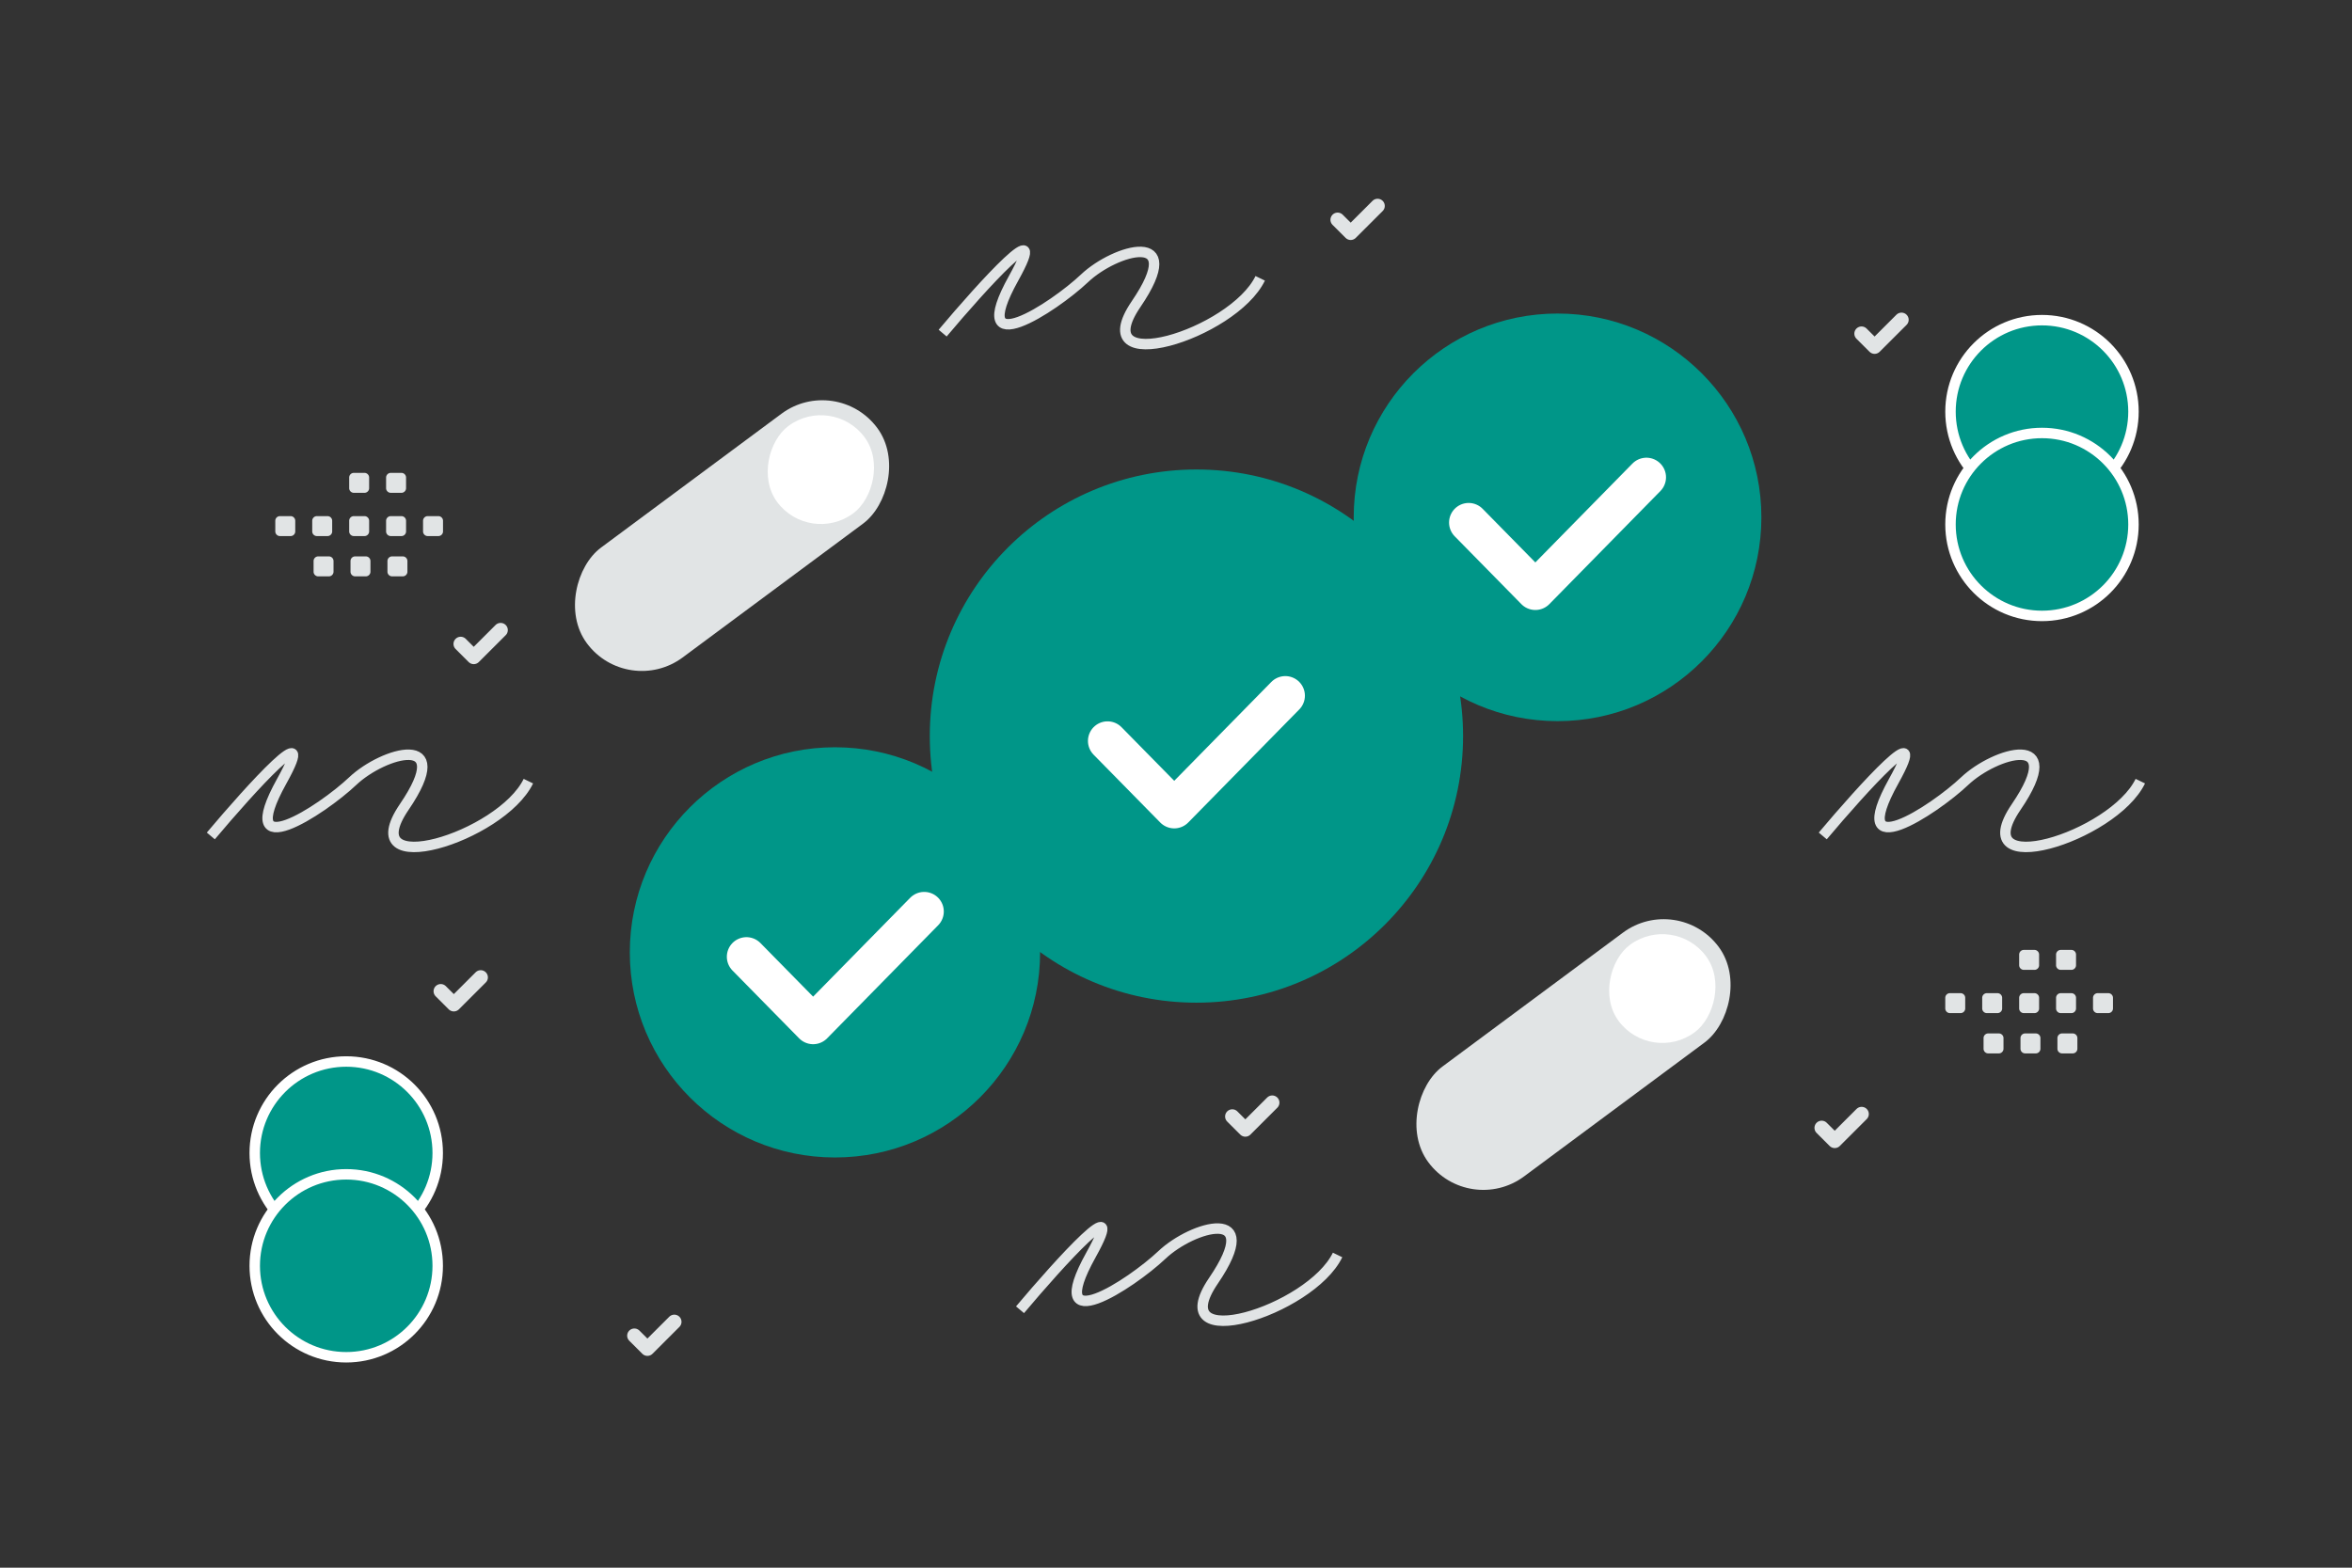 <svg width="900" height="600" viewBox="0 0 900 600" fill="none" xmlns="http://www.w3.org/2000/svg"><rect x="0" y="0" width="900" height="600" fill="#333333" stroke="none"/><path fill="transparent" d="M0 0h900v600H0z"/><path fill-rule="evenodd" clip-rule="evenodd" d="M596 276c-43.076 0-78-34.924-78-78s34.924-78 78-78 78 34.924 78 78-34.924 78-78 78z" fill="#009688"/><path d="m630.007 182.676-42.503 43.286-25.518-25.968" stroke="#fff" stroke-width="15" stroke-linecap="round" stroke-linejoin="round"/><path fill-rule="evenodd" clip-rule="evenodd" d="M457.817 383.751c-56.348 0-102.032-45.685-102.032-102.032 0-56.347 45.684-102.032 102.032-102.032 56.347 0 102.032 45.685 102.032 102.032 0 56.347-45.685 102.032-102.032 102.032z" fill="#009688"/><path d="m491.827 266.26-42.503 43.286-25.518-25.968" stroke="#fff" stroke-width="15" stroke-linecap="round" stroke-linejoin="round"/><path fill-rule="evenodd" clip-rule="evenodd" d="M319.5 443c-43.352 0-78.5-35.148-78.5-78.5s35.148-78.5 78.5-78.5 78.5 35.148 78.5 78.5-35.148 78.5-78.5 78.5z" fill="#009688"/><path d="m353.648 348.86-42.504 43.287-25.518-25.968" stroke="#fff" stroke-width="15" stroke-linecap="round" stroke-linejoin="round"/><rect x="320.069" y="142.74" width="52.381" height="138.341" rx="26.191" transform="rotate(53.426 320.069 142.74)" fill="#E1E4E5"/><rect x="318.422" y="150.615" width="41.636" height="41.636" rx="20.818" transform="rotate(53.426 318.422 150.615)" fill="#fff"/><rect x="642.047" y="341.354" width="52.381" height="138.341" rx="26.191" transform="rotate(53.426 642.047 341.354)" fill="#E1E4E5"/><rect x="640.4" y="349.23" width="41.636" height="41.636" rx="20.818" transform="rotate(53.426 640.4 349.23)" fill="#fff"/><path d="M697.487 319.94c15.215-18.093 41.944-47.618 27.14-20.971-18.504 33.308 15.421 11.102 27.14 0 11.72-11.103 39.476-19.122 19.738 9.869-19.738 28.99 37.009 11.719 47.495-9.869M80.672 319.94c15.214-18.093 41.943-47.618 27.14-20.971-18.505 33.308 15.42 11.102 27.139 0 11.72-11.103 39.477-19.122 19.739 9.869-19.739 28.99 37.008 11.719 47.494-9.869m188.129 202.315c15.215-18.093 41.943-47.618 27.14-20.972-18.505 33.308 15.42 11.103 27.14 0 11.719-11.102 39.476-19.121 19.738 9.869-19.738 28.991 37.009 11.72 47.495-9.869m-151.12-352.818c15.215-18.093 41.944-47.618 27.14-20.972-18.505 33.308 15.42 11.103 27.14 0 11.719-11.103 39.476-19.121 19.738 9.869-19.738 28.991 37.009 11.72 47.495-9.869" stroke="#E1E4E5" stroke-width="4"/><circle cx="132.484" cy="441.278" r="35.009" fill="#009688" stroke="#fff" stroke-width="4"/><circle cx="781.374" cy="157.543" r="35.009" fill="#009688" stroke="#fff" stroke-width="4"/><circle cx="132.484" cy="484.456" r="35.009" fill="#009688" stroke="#fff" stroke-width="4"/><circle cx="781.374" cy="200.72" r="35.009" fill="#009688" stroke="#fff" stroke-width="4"/><path fill-rule="evenodd" clip-rule="evenodd" d="M107.123 197.537h4.076c.986 0 1.78.802 1.78 1.779v4.076a1.78 1.78 0 0 1-1.78 1.779h-4.076a1.785 1.785 0 0 1-1.779-1.779v-4.076a1.776 1.776 0 0 1 1.779-1.779zm14.132 0h4.076c.978 0 1.779.802 1.779 1.779v4.076a1.78 1.78 0 0 1-1.779 1.779h-4.076a1.785 1.785 0 0 1-1.779-1.779v-4.076c0-.977.802-1.779 1.779-1.779zm14.141 0h4.076c.978 0 1.779.802 1.779 1.779v4.076a1.78 1.78 0 0 1-1.779 1.779h-4.076a1.785 1.785 0 0 1-1.779-1.779v-4.076a1.776 1.776 0 0 1 1.779-1.779zm14.132 0h4.076c.978 0 1.78.802 1.78 1.779v4.076a1.78 1.78 0 0 1-1.78 1.779h-4.076a1.787 1.787 0 0 1-1.787-1.779v-4.076a1.798 1.798 0 0 1 1.787-1.779zm14.133 0h4.076c.986 0 1.788.802 1.788 1.779v4.076c0 .986-.802 1.779-1.788 1.779h-4.076a1.785 1.785 0 0 1-1.779-1.779v-4.076c0-.977.802-1.779 1.779-1.779zm-41.888 15.411h4.076c.978 0 1.779.801 1.779 1.779v4.084c0 .977-.801 1.779-1.779 1.779h-4.076a1.78 1.78 0 0 1-1.779-1.779v-4.076a1.777 1.777 0 0 1 1.779-1.787zm14.132 0h4.076c.978 0 1.779.801 1.779 1.779v4.084c0 .977-.801 1.779-1.779 1.779h-4.076a1.786 1.786 0 0 1-1.779-1.779v-4.076a1.777 1.777 0 0 1 1.779-1.787zm14.133 0h4.076c.986 0 1.788.801 1.788 1.779v4.084c0 .977-.802 1.779-1.788 1.779h-4.076a1.786 1.786 0 0 1-1.779-1.779v-4.076c0-.986.802-1.787 1.779-1.787zm-14.642-31.966h4.076c.978 0 1.779.802 1.779 1.779v4.076a1.78 1.78 0 0 1-1.779 1.78h-4.076a1.786 1.786 0 0 1-1.779-1.78v-4.076a1.776 1.776 0 0 1 1.779-1.779zm14.132 0h4.076c.978 0 1.78.802 1.78 1.779v4.076c0 .986-.802 1.78-1.78 1.78h-4.076a1.788 1.788 0 0 1-1.787-1.78v-4.076a1.798 1.798 0 0 1 1.787-1.779zm596.616 199.133h4.076c.986 0 1.78.801 1.78 1.779v4.076c0 .985-.802 1.779-1.78 1.779h-4.076a1.786 1.786 0 0 1-1.779-1.779v-4.076a1.775 1.775 0 0 1 1.779-1.779zm14.132 0h4.076c.977 0 1.779.801 1.779 1.779v4.076a1.78 1.78 0 0 1-1.779 1.779h-4.076a1.786 1.786 0 0 1-1.779-1.779v-4.076c0-.978.802-1.779 1.779-1.779zm14.141 0h4.076c.978 0 1.779.801 1.779 1.779v4.076a1.78 1.78 0 0 1-1.779 1.779h-4.076a1.786 1.786 0 0 1-1.779-1.779v-4.076a1.775 1.775 0 0 1 1.779-1.779zm14.132 0h4.076c.978 0 1.78.801 1.78 1.779v4.076c0 .985-.802 1.779-1.78 1.779h-4.076a1.788 1.788 0 0 1-1.787-1.779v-4.076a1.798 1.798 0 0 1 1.787-1.779zm14.133 0h4.076c.986 0 1.788.801 1.788 1.779v4.076c0 .985-.802 1.779-1.788 1.779h-4.076a1.786 1.786 0 0 1-1.779-1.779v-4.076c0-.978.802-1.779 1.779-1.779zm-41.888 15.41h4.076c.978 0 1.779.802 1.779 1.779v4.084c0 .978-.801 1.78-1.779 1.78h-4.076a1.781 1.781 0 0 1-1.779-1.78v-4.076a1.778 1.778 0 0 1 1.779-1.787zm14.132 0h4.076c.977 0 1.779.802 1.779 1.779v4.084c0 .978-.802 1.78-1.779 1.78h-4.076a1.786 1.786 0 0 1-1.779-1.78v-4.076a1.778 1.778 0 0 1 1.779-1.787zm14.133 0h4.076c.986 0 1.788.802 1.788 1.779v4.084c0 .978-.802 1.78-1.788 1.78h-4.076a1.786 1.786 0 0 1-1.779-1.78v-4.076c0-.985.802-1.787 1.779-1.787zm-14.642-31.965h4.076c.978 0 1.779.802 1.779 1.779v4.076a1.78 1.78 0 0 1-1.779 1.779h-4.076a1.786 1.786 0 0 1-1.779-1.779v-4.076a1.776 1.776 0 0 1 1.779-1.779zm14.132 0h4.076c.978 0 1.78.802 1.78 1.779v4.076c0 .985-.802 1.779-1.78 1.779h-4.076a1.788 1.788 0 0 1-1.787-1.779v-4.076a1.798 1.798 0 0 1 1.787-1.779z" fill="#E1E4E5"/><path d="m258.032 505.904-10.294 10.284-5.001-4.986m244.092-89.19-10.294 10.284-5.001-4.986m240.823-.94-10.294 10.284-5.001-4.986m30.548-309.27-10.294 10.284-5.001-4.986M527.141 78.817l-10.294 10.284-5.001-4.986M191.572 241.154l-10.294 10.284-5.001-4.986m7.669 127.622-10.294 10.284-5.001-4.986" stroke="#E1E4E5" stroke-width="5.5" stroke-linecap="round" stroke-linejoin="round"/></svg>